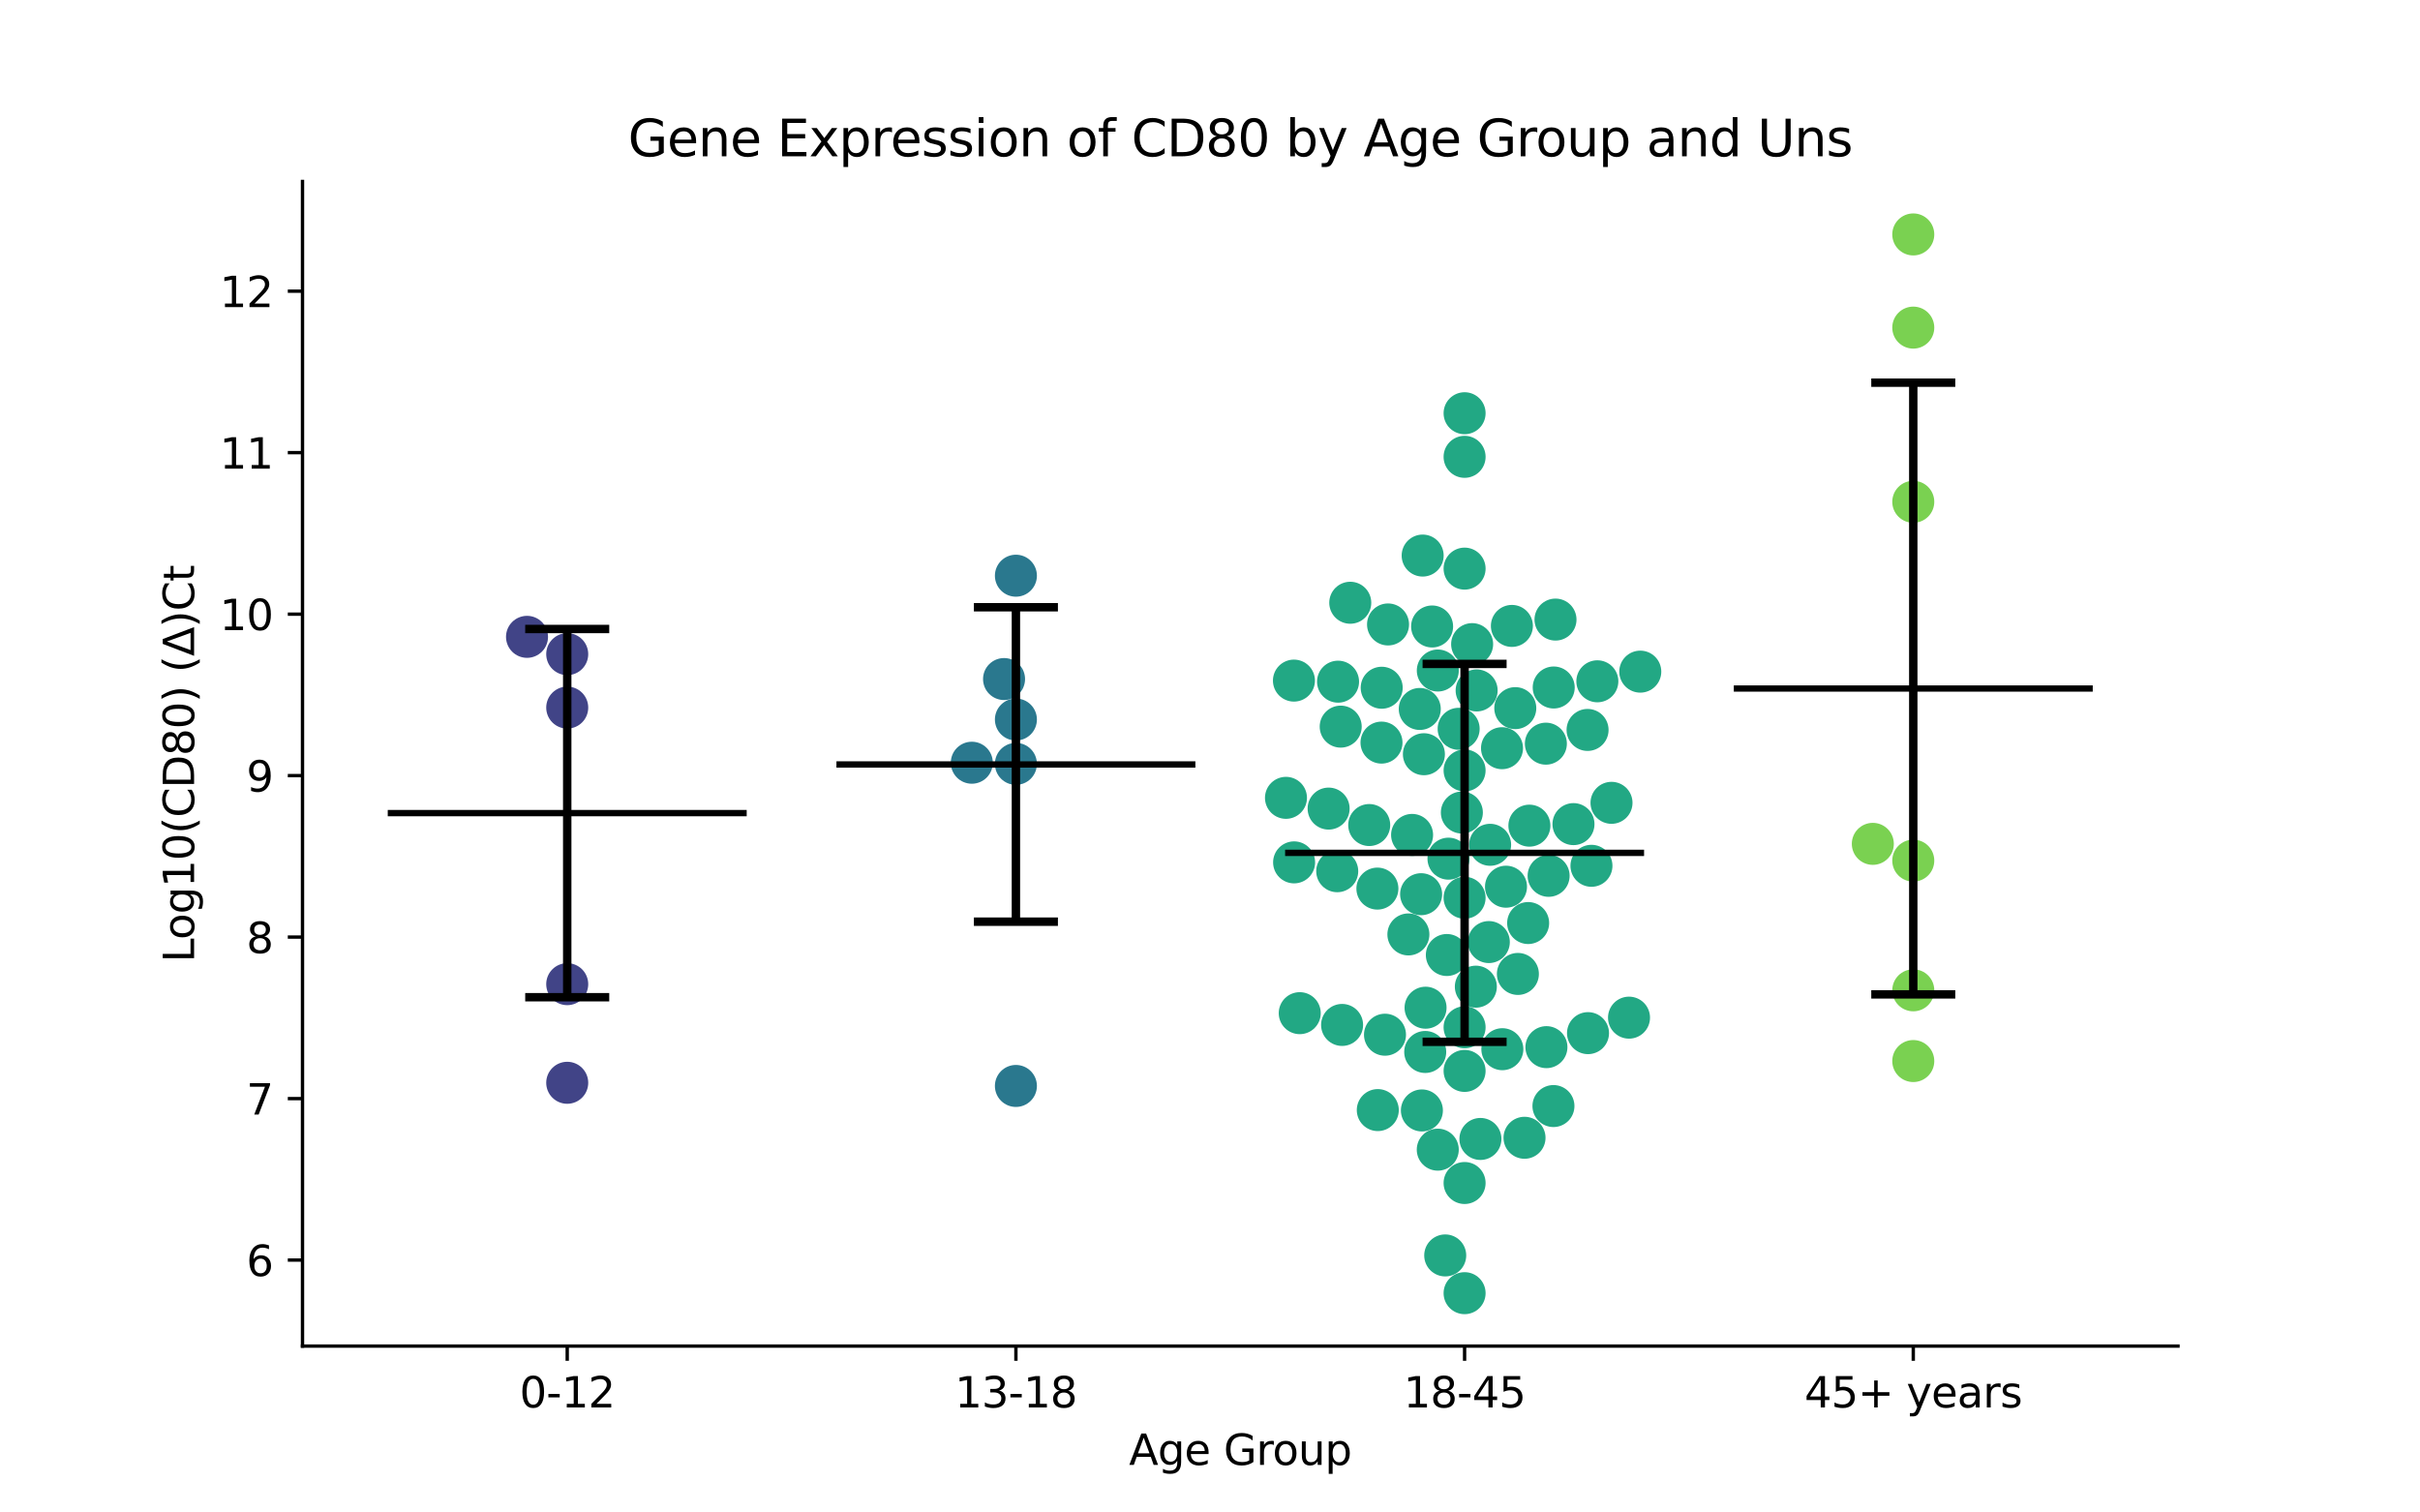 <?xml version="1.0" encoding="utf-8" standalone="no"?>
<!DOCTYPE svg PUBLIC "-//W3C//DTD SVG 1.1//EN"
  "http://www.w3.org/Graphics/SVG/1.1/DTD/svg11.dtd">
<svg xmlns:xlink="http://www.w3.org/1999/xlink" width="576pt" height="360pt" viewBox="0 0 576 360" xmlns="http://www.w3.org/2000/svg" version="1.1">
 <defs>
  <style type="text/css">*{stroke-linejoin: round; stroke-linecap: butt}</style>
 </defs>
 <g id="figure_1">
  <g id="patch_1">
   <path d="M 0 360 
L 576 360 
L 576 0 
L 0 0 
z
" style="fill: #ffffff"/>
  </g>
  <g id="axes_1">
   <g id="patch_2">
    <path d="M 72 320.4 
L 518.4 320.4 
L 518.4 43.2 
L 72 43.2 
z
" style="fill: #ffffff"/>
   </g>
   <g id="PathCollection_1">
    <defs>
     <path id="C0_0_3a05210c9d" d="M 0 5 
C 1.326 5 2.598 4.473 3.536 3.536 
C 4.473 2.598 5 1.326 5 -0 
C 5 -1.326 4.473 -2.598 3.536 -3.536 
C 2.598 -4.473 1.326 -5 0 -5 
C -1.326 -5 -2.598 -4.473 -3.536 -3.536 
C -4.473 -2.598 -5 -1.326 -5 0 
C -5 1.326 -4.473 2.598 -3.536 3.536 
C -2.598 4.473 -1.326 5 0 5 
z
"/>
    </defs>
    <g clip-path="url(#p6b70fb5213)">
     <use xlink:href="#C0_0_3a05210c9d" x="135.009" y="257.724" style="fill: #414487"/>
    </g>
    <g clip-path="url(#p6b70fb5213)">
     <use xlink:href="#C0_0_3a05210c9d" x="125.44" y="151.581" style="fill: #414487"/>
    </g>
    <g clip-path="url(#p6b70fb5213)">
     <use xlink:href="#C0_0_3a05210c9d" x="135.009" y="234.25" style="fill: #414487"/>
    </g>
    <g clip-path="url(#p6b70fb5213)">
     <use xlink:href="#C0_0_3a05210c9d" x="135.009" y="168.421" style="fill: #414487"/>
    </g>
    <g clip-path="url(#p6b70fb5213)">
     <use xlink:href="#C0_0_3a05210c9d" x="135.009" y="155.699" style="fill: #414487"/>
    </g>
   </g>
   <g id="PathCollection_2">
    <defs>
     <path id="C1_0_d178eeb716" d="M 0 5 
C 1.326 5 2.598 4.473 3.536 3.536 
C 4.473 2.598 5 1.326 5 -0 
C 5 -1.326 4.473 -2.598 3.536 -3.536 
C 2.598 -4.473 1.326 -5 0 -5 
C -1.326 -5 -2.598 -4.473 -3.536 -3.536 
C -4.473 -2.598 -5 -1.326 -5 0 
C -5 1.326 -4.473 2.598 -3.536 3.536 
C -2.598 4.473 -1.326 5 0 5 
z
"/>
    </defs>
    <g clip-path="url(#p6b70fb5213)">
     <use xlink:href="#C1_0_d178eeb716" x="241.803" y="258.477" style="fill: #2a788e"/>
    </g>
    <g clip-path="url(#p6b70fb5213)">
     <use xlink:href="#C1_0_d178eeb716" x="241.803" y="137.028" style="fill: #2a788e"/>
    </g>
    <g clip-path="url(#p6b70fb5213)">
     <use xlink:href="#C1_0_d178eeb716" x="231.307" y="181.543" style="fill: #2a788e"/>
    </g>
    <g clip-path="url(#p6b70fb5213)">
     <use xlink:href="#C1_0_d178eeb716" x="241.803" y="181.815" style="fill: #2a788e"/>
    </g>
    <g clip-path="url(#p6b70fb5213)">
     <use xlink:href="#C1_0_d178eeb716" x="241.803" y="171.259" style="fill: #2a788e"/>
    </g>
    <g clip-path="url(#p6b70fb5213)">
     <use xlink:href="#C1_0_d178eeb716" x="238.981" y="161.627" style="fill: #2a788e"/>
    </g>
   </g>
   <g id="PathCollection_3">
    <defs>
     <path id="C2_0_6d1171ee96" d="M 0 5 
C 1.326 5 2.598 4.473 3.536 3.536 
C 4.473 2.598 5 1.326 5 -0 
C 5 -1.326 4.473 -2.598 3.536 -3.536 
C 2.598 -4.473 1.326 -5 0 -5 
C -1.326 -5 -2.598 -4.473 -3.536 -3.536 
C -4.473 -2.598 -5 -1.326 -5 0 
C -5 1.326 -4.473 2.598 -3.536 3.536 
C -2.598 4.473 -1.326 5 0 5 
z
"/>
    </defs>
    <g clip-path="url(#p6b70fb5213)">
     <use xlink:href="#C2_0_6d1171ee96" x="329.652" y="246.281" style="fill: #22a884"/>
    </g>
    <g clip-path="url(#p6b70fb5213)">
     <use xlink:href="#C2_0_6d1171ee96" x="336.102" y="198.725" style="fill: #22a884"/>
    </g>
    <g clip-path="url(#p6b70fb5213)">
     <use xlink:href="#C2_0_6d1171ee96" x="377.867" y="173.738" style="fill: #22a884"/>
    </g>
    <g clip-path="url(#p6b70fb5213)">
     <use xlink:href="#C2_0_6d1171ee96" x="344.374" y="227.31" style="fill: #22a884"/>
    </g>
    <g clip-path="url(#p6b70fb5213)">
     <use xlink:href="#C2_0_6d1171ee96" x="369.746" y="263.262" style="fill: #22a884"/>
    </g>
    <g clip-path="url(#p6b70fb5213)">
     <use xlink:href="#C2_0_6d1171ee96" x="319.44" y="243.955" style="fill: #22a884"/>
    </g>
    <g clip-path="url(#p6b70fb5213)">
     <use xlink:href="#C2_0_6d1171ee96" x="348.597" y="307.8" style="fill: #22a884"/>
    </g>
    <g clip-path="url(#p6b70fb5213)">
     <use xlink:href="#C2_0_6d1171ee96" x="347.947" y="193.4" style="fill: #22a884"/>
    </g>
    <g clip-path="url(#p6b70fb5213)">
     <use xlink:href="#C2_0_6d1171ee96" x="387.733" y="242.22" style="fill: #22a884"/>
    </g>
    <g clip-path="url(#p6b70fb5213)">
     <use xlink:href="#C2_0_6d1171ee96" x="348.597" y="98.357" style="fill: #22a884"/>
    </g>
    <g clip-path="url(#p6b70fb5213)">
     <use xlink:href="#C2_0_6d1171ee96" x="380.195" y="162.162" style="fill: #22a884"/>
    </g>
    <g clip-path="url(#p6b70fb5213)">
     <use xlink:href="#C2_0_6d1171ee96" x="348.597" y="254.898" style="fill: #22a884"/>
    </g>
    <g clip-path="url(#p6b70fb5213)">
     <use xlink:href="#C2_0_6d1171ee96" x="308.018" y="205.262" style="fill: #22a884"/>
    </g>
    <g clip-path="url(#p6b70fb5213)">
     <use xlink:href="#C2_0_6d1171ee96" x="306.083" y="189.901" style="fill: #22a884"/>
    </g>
    <g clip-path="url(#p6b70fb5213)">
     <use xlink:href="#C2_0_6d1171ee96" x="348.597" y="183.379" style="fill: #22a884"/>
    </g>
    <g clip-path="url(#p6b70fb5213)">
     <use xlink:href="#C2_0_6d1171ee96" x="348.597" y="135.343" style="fill: #22a884"/>
    </g>
    <g clip-path="url(#p6b70fb5213)">
     <use xlink:href="#C2_0_6d1171ee96" x="357.505" y="178.085" style="fill: #22a884"/>
    </g>
    <g clip-path="url(#p6b70fb5213)">
     <use xlink:href="#C2_0_6d1171ee96" x="368.074" y="249.241" style="fill: #22a884"/>
    </g>
    <g clip-path="url(#p6b70fb5213)">
     <use xlink:href="#C2_0_6d1171ee96" x="367.943" y="177.006" style="fill: #22a884"/>
    </g>
    <g clip-path="url(#p6b70fb5213)">
     <use xlink:href="#C2_0_6d1171ee96" x="350.393" y="153.315" style="fill: #22a884"/>
    </g>
    <g clip-path="url(#p6b70fb5213)">
     <use xlink:href="#C2_0_6d1171ee96" x="347.183" y="173.47" style="fill: #22a884"/>
    </g>
    <g clip-path="url(#p6b70fb5213)">
     <use xlink:href="#C2_0_6d1171ee96" x="374.514" y="196.155" style="fill: #22a884"/>
    </g>
    <g clip-path="url(#p6b70fb5213)">
     <use xlink:href="#C2_0_6d1171ee96" x="339.225" y="250.39" style="fill: #22a884"/>
    </g>
    <g clip-path="url(#p6b70fb5213)">
     <use xlink:href="#C2_0_6d1171ee96" x="318.283" y="207.368" style="fill: #22a884"/>
    </g>
    <g clip-path="url(#p6b70fb5213)">
     <use xlink:href="#C2_0_6d1171ee96" x="348.597" y="108.736" style="fill: #22a884"/>
    </g>
    <g clip-path="url(#p6b70fb5213)">
     <use xlink:href="#C2_0_6d1171ee96" x="338.617" y="132.236" style="fill: #22a884"/>
    </g>
    <g clip-path="url(#p6b70fb5213)">
     <use xlink:href="#C2_0_6d1171ee96" x="342.222" y="159.596" style="fill: #22a884"/>
    </g>
    <g clip-path="url(#p6b70fb5213)">
     <use xlink:href="#C2_0_6d1171ee96" x="352.366" y="271.093" style="fill: #22a884"/>
    </g>
    <g clip-path="url(#p6b70fb5213)">
     <use xlink:href="#C2_0_6d1171ee96" x="362.862" y="270.813" style="fill: #22a884"/>
    </g>
    <g clip-path="url(#p6b70fb5213)">
     <use xlink:href="#C2_0_6d1171ee96" x="307.98" y="161.997" style="fill: #22a884"/>
    </g>
    <g clip-path="url(#p6b70fb5213)">
     <use xlink:href="#C2_0_6d1171ee96" x="390.414" y="159.864" style="fill: #22a884"/>
    </g>
    <g clip-path="url(#p6b70fb5213)">
     <use xlink:href="#C2_0_6d1171ee96" x="338.249" y="212.837" style="fill: #22a884"/>
    </g>
    <g clip-path="url(#p6b70fb5213)">
     <use xlink:href="#C2_0_6d1171ee96" x="340.864" y="149.114" style="fill: #22a884"/>
    </g>
    <g clip-path="url(#p6b70fb5213)">
     <use xlink:href="#C2_0_6d1171ee96" x="319.109" y="172.952" style="fill: #22a884"/>
    </g>
    <g clip-path="url(#p6b70fb5213)">
     <use xlink:href="#C2_0_6d1171ee96" x="357.586" y="249.731" style="fill: #22a884"/>
    </g>
    <g clip-path="url(#p6b70fb5213)">
     <use xlink:href="#C2_0_6d1171ee96" x="309.361" y="241.153" style="fill: #22a884"/>
    </g>
    <g clip-path="url(#p6b70fb5213)">
     <use xlink:href="#C2_0_6d1171ee96" x="338.436" y="264.309" style="fill: #22a884"/>
    </g>
    <g clip-path="url(#p6b70fb5213)">
     <use xlink:href="#C2_0_6d1171ee96" x="354.364" y="224.23" style="fill: #22a884"/>
    </g>
    <g clip-path="url(#p6b70fb5213)">
     <use xlink:href="#C2_0_6d1171ee96" x="348.597" y="281.578" style="fill: #22a884"/>
    </g>
    <g clip-path="url(#p6b70fb5213)">
     <use xlink:href="#C2_0_6d1171ee96" x="335.22" y="222.412" style="fill: #22a884"/>
    </g>
    <g clip-path="url(#p6b70fb5213)">
     <use xlink:href="#C2_0_6d1171ee96" x="377.973" y="245.907" style="fill: #22a884"/>
    </g>
    <g clip-path="url(#p6b70fb5213)">
     <use xlink:href="#C2_0_6d1171ee96" x="339.307" y="239.854" style="fill: #22a884"/>
    </g>
    <g clip-path="url(#p6b70fb5213)">
     <use xlink:href="#C2_0_6d1171ee96" x="343.986" y="298.816" style="fill: #22a884"/>
    </g>
    <g clip-path="url(#p6b70fb5213)">
     <use xlink:href="#C2_0_6d1171ee96" x="361.283" y="231.815" style="fill: #22a884"/>
    </g>
    <g clip-path="url(#p6b70fb5213)">
     <use xlink:href="#C2_0_6d1171ee96" x="378.793" y="206.079" style="fill: #22a884"/>
    </g>
    <g clip-path="url(#p6b70fb5213)">
     <use xlink:href="#C2_0_6d1171ee96" x="368.596" y="208.463" style="fill: #22a884"/>
    </g>
    <g clip-path="url(#p6b70fb5213)">
     <use xlink:href="#C2_0_6d1171ee96" x="325.896" y="196.374" style="fill: #22a884"/>
    </g>
    <g clip-path="url(#p6b70fb5213)">
     <use xlink:href="#C2_0_6d1171ee96" x="330.376" y="148.631" style="fill: #22a884"/>
    </g>
    <g clip-path="url(#p6b70fb5213)">
     <use xlink:href="#C2_0_6d1171ee96" x="327.937" y="264.222" style="fill: #22a884"/>
    </g>
    <g clip-path="url(#p6b70fb5213)">
     <use xlink:href="#C2_0_6d1171ee96" x="337.928" y="168.746" style="fill: #22a884"/>
    </g>
    <g clip-path="url(#p6b70fb5213)">
     <use xlink:href="#C2_0_6d1171ee96" x="318.477" y="162.251" style="fill: #22a884"/>
    </g>
    <g clip-path="url(#p6b70fb5213)">
     <use xlink:href="#C2_0_6d1171ee96" x="321.385" y="143.467" style="fill: #22a884"/>
    </g>
    <g clip-path="url(#p6b70fb5213)">
     <use xlink:href="#C2_0_6d1171ee96" x="342.212" y="273.64" style="fill: #22a884"/>
    </g>
    <g clip-path="url(#p6b70fb5213)">
     <use xlink:href="#C2_0_6d1171ee96" x="351.276" y="234.846" style="fill: #22a884"/>
    </g>
    <g clip-path="url(#p6b70fb5213)">
     <use xlink:href="#C2_0_6d1171ee96" x="369.81" y="163.637" style="fill: #22a884"/>
    </g>
    <g clip-path="url(#p6b70fb5213)">
     <use xlink:href="#C2_0_6d1171ee96" x="338.911" y="179.519" style="fill: #22a884"/>
    </g>
    <g clip-path="url(#p6b70fb5213)">
     <use xlink:href="#C2_0_6d1171ee96" x="328.867" y="163.695" style="fill: #22a884"/>
    </g>
    <g clip-path="url(#p6b70fb5213)">
     <use xlink:href="#C2_0_6d1171ee96" x="383.566" y="191.088" style="fill: #22a884"/>
    </g>
    <g clip-path="url(#p6b70fb5213)">
     <use xlink:href="#C2_0_6d1171ee96" x="360.663" y="168.548" style="fill: #22a884"/>
    </g>
    <g clip-path="url(#p6b70fb5213)">
     <use xlink:href="#C2_0_6d1171ee96" x="327.843" y="211.504" style="fill: #22a884"/>
    </g>
    <g clip-path="url(#p6b70fb5213)">
     <use xlink:href="#C2_0_6d1171ee96" x="348.597" y="213.688" style="fill: #22a884"/>
    </g>
    <g clip-path="url(#p6b70fb5213)">
     <use xlink:href="#C2_0_6d1171ee96" x="316.234" y="192.46" style="fill: #22a884"/>
    </g>
    <g clip-path="url(#p6b70fb5213)">
     <use xlink:href="#C2_0_6d1171ee96" x="364.021" y="196.522" style="fill: #22a884"/>
    </g>
    <g clip-path="url(#p6b70fb5213)">
     <use xlink:href="#C2_0_6d1171ee96" x="351.465" y="164.34" style="fill: #22a884"/>
    </g>
    <g clip-path="url(#p6b70fb5213)">
     <use xlink:href="#C2_0_6d1171ee96" x="363.725" y="219.7" style="fill: #22a884"/>
    </g>
    <g clip-path="url(#p6b70fb5213)">
     <use xlink:href="#C2_0_6d1171ee96" x="328.82" y="176.754" style="fill: #22a884"/>
    </g>
    <g clip-path="url(#p6b70fb5213)">
     <use xlink:href="#C2_0_6d1171ee96" x="354.674" y="201.079" style="fill: #22a884"/>
    </g>
    <g clip-path="url(#p6b70fb5213)">
     <use xlink:href="#C2_0_6d1171ee96" x="359.855" y="148.98" style="fill: #22a884"/>
    </g>
    <g clip-path="url(#p6b70fb5213)">
     <use xlink:href="#C2_0_6d1171ee96" x="358.454" y="211.052" style="fill: #22a884"/>
    </g>
    <g clip-path="url(#p6b70fb5213)">
     <use xlink:href="#C2_0_6d1171ee96" x="370.235" y="147.472" style="fill: #22a884"/>
    </g>
    <g clip-path="url(#p6b70fb5213)">
     <use xlink:href="#C2_0_6d1171ee96" x="344.763" y="204.379" style="fill: #22a884"/>
    </g>
    <g clip-path="url(#p6b70fb5213)">
     <use xlink:href="#C2_0_6d1171ee96" x="348.597" y="244.515" style="fill: #22a884"/>
    </g>
   </g>
   <g id="PathCollection_4">
    <defs>
     <path id="C3_0_a0197e7f74" d="M 0 5 
C 1.326 5 2.598 4.473 3.536 3.536 
C 4.473 2.598 5 1.326 5 -0 
C 5 -1.326 4.473 -2.598 3.536 -3.536 
C 2.598 -4.473 1.326 -5 0 -5 
C -1.326 -5 -2.598 -4.473 -3.536 -3.536 
C -4.473 -2.598 -5 -1.326 -5 0 
C -5 1.326 -4.473 2.598 -3.536 3.536 
C -2.598 4.473 -1.326 5 0 5 
z
"/>
    </defs>
    <g clip-path="url(#p6b70fb5213)">
     <use xlink:href="#C3_0_a0197e7f74" x="445.763" y="200.854" style="fill: #7ad151"/>
    </g>
    <g clip-path="url(#p6b70fb5213)">
     <use xlink:href="#C3_0_a0197e7f74" x="455.391" y="55.8" style="fill: #7ad151"/>
    </g>
    <g clip-path="url(#p6b70fb5213)">
     <use xlink:href="#C3_0_a0197e7f74" x="455.391" y="77.979" style="fill: #7ad151"/>
    </g>
    <g clip-path="url(#p6b70fb5213)">
     <use xlink:href="#C3_0_a0197e7f74" x="455.391" y="235.711" style="fill: #7ad151"/>
    </g>
    <g clip-path="url(#p6b70fb5213)">
     <use xlink:href="#C3_0_a0197e7f74" x="455.391" y="204.842" style="fill: #7ad151"/>
    </g>
    <g clip-path="url(#p6b70fb5213)">
     <use xlink:href="#C3_0_a0197e7f74" x="455.391" y="252.549" style="fill: #7ad151"/>
    </g>
    <g clip-path="url(#p6b70fb5213)">
     <use xlink:href="#C3_0_a0197e7f74" x="455.391" y="119.439" style="fill: #7ad151"/>
    </g>
   </g>
   <g id="matplotlib.axis_1">
    <g id="xtick_1">
     <g id="line2d_1">
      <defs>
       <path id="m1e30164b57" d="M 0 0 
L 0 3.5 
" style="stroke: #000000; stroke-width: 0.8"/>
      </defs>
      <g>
       <use xlink:href="#m1e30164b57" x="135.009" y="320.4" style="stroke: #000000; stroke-width: 0.8"/>
      </g>
     </g>
     <g id="text_1">
      <!-- 0-12 -->
      <g transform="translate(123.661 334.998) scale(0.1 -0.1)">
       <defs>
        <path id="DejaVuSans-30" d="M 2034 4250 
Q 1547 4250 1301 3770 
Q 1056 3291 1056 2328 
Q 1056 1369 1301 889 
Q 1547 409 2034 409 
Q 2525 409 2770 889 
Q 3016 1369 3016 2328 
Q 3016 3291 2770 3770 
Q 2525 4250 2034 4250 
z
M 2034 4750 
Q 2819 4750 3233 4129 
Q 3647 3509 3647 2328 
Q 3647 1150 3233 529 
Q 2819 -91 2034 -91 
Q 1250 -91 836 529 
Q 422 1150 422 2328 
Q 422 3509 836 4129 
Q 1250 4750 2034 4750 
z
" transform="scale(0.016)"/>
        <path id="DejaVuSans-2d" d="M 313 2009 
L 1997 2009 
L 1997 1497 
L 313 1497 
L 313 2009 
z
" transform="scale(0.016)"/>
        <path id="DejaVuSans-31" d="M 794 531 
L 1825 531 
L 1825 4091 
L 703 3866 
L 703 4441 
L 1819 4666 
L 2450 4666 
L 2450 531 
L 3481 531 
L 3481 0 
L 794 0 
L 794 531 
z
" transform="scale(0.016)"/>
        <path id="DejaVuSans-32" d="M 1228 531 
L 3431 531 
L 3431 0 
L 469 0 
L 469 531 
Q 828 903 1448 1529 
Q 2069 2156 2228 2338 
Q 2531 2678 2651 2914 
Q 2772 3150 2772 3378 
Q 2772 3750 2511 3984 
Q 2250 4219 1831 4219 
Q 1534 4219 1204 4116 
Q 875 4013 500 3803 
L 500 4441 
Q 881 4594 1212 4672 
Q 1544 4750 1819 4750 
Q 2544 4750 2975 4387 
Q 3406 4025 3406 3419 
Q 3406 3131 3298 2873 
Q 3191 2616 2906 2266 
Q 2828 2175 2409 1742 
Q 1991 1309 1228 531 
z
" transform="scale(0.016)"/>
       </defs>
       <use xlink:href="#DejaVuSans-30"/>
       <use xlink:href="#DejaVuSans-2d" x="63.623"/>
       <use xlink:href="#DejaVuSans-31" x="99.707"/>
       <use xlink:href="#DejaVuSans-32" x="163.33"/>
      </g>
     </g>
    </g>
    <g id="xtick_2">
     <g id="line2d_2">
      <g>
       <use xlink:href="#m1e30164b57" x="241.803" y="320.4" style="stroke: #000000; stroke-width: 0.8"/>
      </g>
     </g>
     <g id="text_2">
      <!-- 13-18 -->
      <g transform="translate(227.274 334.998) scale(0.1 -0.1)">
       <defs>
        <path id="DejaVuSans-33" d="M 2597 2516 
Q 3050 2419 3304 2112 
Q 3559 1806 3559 1356 
Q 3559 666 3084 287 
Q 2609 -91 1734 -91 
Q 1441 -91 1130 -33 
Q 819 25 488 141 
L 488 750 
Q 750 597 1062 519 
Q 1375 441 1716 441 
Q 2309 441 2620 675 
Q 2931 909 2931 1356 
Q 2931 1769 2642 2001 
Q 2353 2234 1838 2234 
L 1294 2234 
L 1294 2753 
L 1863 2753 
Q 2328 2753 2575 2939 
Q 2822 3125 2822 3475 
Q 2822 3834 2567 4026 
Q 2313 4219 1838 4219 
Q 1578 4219 1281 4162 
Q 984 4106 628 3988 
L 628 4550 
Q 988 4650 1302 4700 
Q 1616 4750 1894 4750 
Q 2613 4750 3031 4423 
Q 3450 4097 3450 3541 
Q 3450 3153 3228 2886 
Q 3006 2619 2597 2516 
z
" transform="scale(0.016)"/>
        <path id="DejaVuSans-38" d="M 2034 2216 
Q 1584 2216 1326 1975 
Q 1069 1734 1069 1313 
Q 1069 891 1326 650 
Q 1584 409 2034 409 
Q 2484 409 2743 651 
Q 3003 894 3003 1313 
Q 3003 1734 2745 1975 
Q 2488 2216 2034 2216 
z
M 1403 2484 
Q 997 2584 770 2862 
Q 544 3141 544 3541 
Q 544 4100 942 4425 
Q 1341 4750 2034 4750 
Q 2731 4750 3128 4425 
Q 3525 4100 3525 3541 
Q 3525 3141 3298 2862 
Q 3072 2584 2669 2484 
Q 3125 2378 3379 2068 
Q 3634 1759 3634 1313 
Q 3634 634 3220 271 
Q 2806 -91 2034 -91 
Q 1263 -91 848 271 
Q 434 634 434 1313 
Q 434 1759 690 2068 
Q 947 2378 1403 2484 
z
M 1172 3481 
Q 1172 3119 1398 2916 
Q 1625 2713 2034 2713 
Q 2441 2713 2670 2916 
Q 2900 3119 2900 3481 
Q 2900 3844 2670 4047 
Q 2441 4250 2034 4250 
Q 1625 4250 1398 4047 
Q 1172 3844 1172 3481 
z
" transform="scale(0.016)"/>
       </defs>
       <use xlink:href="#DejaVuSans-31"/>
       <use xlink:href="#DejaVuSans-33" x="63.623"/>
       <use xlink:href="#DejaVuSans-2d" x="127.246"/>
       <use xlink:href="#DejaVuSans-31" x="163.33"/>
       <use xlink:href="#DejaVuSans-38" x="226.953"/>
      </g>
     </g>
    </g>
    <g id="xtick_3">
     <g id="line2d_3">
      <g>
       <use xlink:href="#m1e30164b57" x="348.597" y="320.4" style="stroke: #000000; stroke-width: 0.8"/>
      </g>
     </g>
     <g id="text_3">
      <!-- 18-45 -->
      <g transform="translate(334.068 334.998) scale(0.1 -0.1)">
       <defs>
        <path id="DejaVuSans-34" d="M 2419 4116 
L 825 1625 
L 2419 1625 
L 2419 4116 
z
M 2253 4666 
L 3047 4666 
L 3047 1625 
L 3713 1625 
L 3713 1100 
L 3047 1100 
L 3047 0 
L 2419 0 
L 2419 1100 
L 313 1100 
L 313 1709 
L 2253 4666 
z
" transform="scale(0.016)"/>
        <path id="DejaVuSans-35" d="M 691 4666 
L 3169 4666 
L 3169 4134 
L 1269 4134 
L 1269 2991 
Q 1406 3038 1543 3061 
Q 1681 3084 1819 3084 
Q 2600 3084 3056 2656 
Q 3513 2228 3513 1497 
Q 3513 744 3044 326 
Q 2575 -91 1722 -91 
Q 1428 -91 1123 -41 
Q 819 9 494 109 
L 494 744 
Q 775 591 1075 516 
Q 1375 441 1709 441 
Q 2250 441 2565 725 
Q 2881 1009 2881 1497 
Q 2881 1984 2565 2268 
Q 2250 2553 1709 2553 
Q 1456 2553 1204 2497 
Q 953 2441 691 2322 
L 691 4666 
z
" transform="scale(0.016)"/>
       </defs>
       <use xlink:href="#DejaVuSans-31"/>
       <use xlink:href="#DejaVuSans-38" x="63.623"/>
       <use xlink:href="#DejaVuSans-2d" x="127.246"/>
       <use xlink:href="#DejaVuSans-34" x="163.33"/>
       <use xlink:href="#DejaVuSans-35" x="226.953"/>
      </g>
     </g>
    </g>
    <g id="xtick_4">
     <g id="line2d_4">
      <g>
       <use xlink:href="#m1e30164b57" x="455.391" y="320.4" style="stroke: #000000; stroke-width: 0.8"/>
      </g>
     </g>
     <g id="text_4">
      <!-- 45+ years -->
      <g transform="translate(429.49 334.998) scale(0.1 -0.1)">
       <defs>
        <path id="DejaVuSans-2b" d="M 2944 4013 
L 2944 2272 
L 4684 2272 
L 4684 1741 
L 2944 1741 
L 2944 0 
L 2419 0 
L 2419 1741 
L 678 1741 
L 678 2272 
L 2419 2272 
L 2419 4013 
L 2944 4013 
z
" transform="scale(0.016)"/>
        <path id="DejaVuSans-20" transform="scale(0.016)"/>
        <path id="DejaVuSans-79" d="M 2059 -325 
Q 1816 -950 1584 -1140 
Q 1353 -1331 966 -1331 
L 506 -1331 
L 506 -850 
L 844 -850 
Q 1081 -850 1212 -737 
Q 1344 -625 1503 -206 
L 1606 56 
L 191 3500 
L 800 3500 
L 1894 763 
L 2988 3500 
L 3597 3500 
L 2059 -325 
z
" transform="scale(0.016)"/>
        <path id="DejaVuSans-65" d="M 3597 1894 
L 3597 1613 
L 953 1613 
Q 991 1019 1311 708 
Q 1631 397 2203 397 
Q 2534 397 2845 478 
Q 3156 559 3463 722 
L 3463 178 
Q 3153 47 2828 -22 
Q 2503 -91 2169 -91 
Q 1331 -91 842 396 
Q 353 884 353 1716 
Q 353 2575 817 3079 
Q 1281 3584 2069 3584 
Q 2775 3584 3186 3129 
Q 3597 2675 3597 1894 
z
M 3022 2063 
Q 3016 2534 2758 2815 
Q 2500 3097 2075 3097 
Q 1594 3097 1305 2825 
Q 1016 2553 972 2059 
L 3022 2063 
z
" transform="scale(0.016)"/>
        <path id="DejaVuSans-61" d="M 2194 1759 
Q 1497 1759 1228 1600 
Q 959 1441 959 1056 
Q 959 750 1161 570 
Q 1363 391 1709 391 
Q 2188 391 2477 730 
Q 2766 1069 2766 1631 
L 2766 1759 
L 2194 1759 
z
M 3341 1997 
L 3341 0 
L 2766 0 
L 2766 531 
Q 2569 213 2275 61 
Q 1981 -91 1556 -91 
Q 1019 -91 701 211 
Q 384 513 384 1019 
Q 384 1609 779 1909 
Q 1175 2209 1959 2209 
L 2766 2209 
L 2766 2266 
Q 2766 2663 2505 2880 
Q 2244 3097 1772 3097 
Q 1472 3097 1187 3025 
Q 903 2953 641 2809 
L 641 3341 
Q 956 3463 1253 3523 
Q 1550 3584 1831 3584 
Q 2591 3584 2966 3190 
Q 3341 2797 3341 1997 
z
" transform="scale(0.016)"/>
        <path id="DejaVuSans-72" d="M 2631 2963 
Q 2534 3019 2420 3045 
Q 2306 3072 2169 3072 
Q 1681 3072 1420 2755 
Q 1159 2438 1159 1844 
L 1159 0 
L 581 0 
L 581 3500 
L 1159 3500 
L 1159 2956 
Q 1341 3275 1631 3429 
Q 1922 3584 2338 3584 
Q 2397 3584 2469 3576 
Q 2541 3569 2628 3553 
L 2631 2963 
z
" transform="scale(0.016)"/>
        <path id="DejaVuSans-73" d="M 2834 3397 
L 2834 2853 
Q 2591 2978 2328 3040 
Q 2066 3103 1784 3103 
Q 1356 3103 1142 2972 
Q 928 2841 928 2578 
Q 928 2378 1081 2264 
Q 1234 2150 1697 2047 
L 1894 2003 
Q 2506 1872 2764 1633 
Q 3022 1394 3022 966 
Q 3022 478 2636 193 
Q 2250 -91 1575 -91 
Q 1294 -91 989 -36 
Q 684 19 347 128 
L 347 722 
Q 666 556 975 473 
Q 1284 391 1588 391 
Q 1994 391 2212 530 
Q 2431 669 2431 922 
Q 2431 1156 2273 1281 
Q 2116 1406 1581 1522 
L 1381 1569 
Q 847 1681 609 1914 
Q 372 2147 372 2553 
Q 372 3047 722 3315 
Q 1072 3584 1716 3584 
Q 2034 3584 2315 3537 
Q 2597 3491 2834 3397 
z
" transform="scale(0.016)"/>
       </defs>
       <use xlink:href="#DejaVuSans-34"/>
       <use xlink:href="#DejaVuSans-35" x="63.623"/>
       <use xlink:href="#DejaVuSans-2b" x="127.246"/>
       <use xlink:href="#DejaVuSans-20" x="211.035"/>
       <use xlink:href="#DejaVuSans-79" x="242.822"/>
       <use xlink:href="#DejaVuSans-65" x="302.002"/>
       <use xlink:href="#DejaVuSans-61" x="363.525"/>
       <use xlink:href="#DejaVuSans-72" x="424.805"/>
       <use xlink:href="#DejaVuSans-73" x="465.918"/>
      </g>
     </g>
    </g>
    <g id="text_5">
     <!-- Age Group -->
     <g transform="translate(268.72 348.677) scale(0.1 -0.1)">
      <defs>
       <path id="DejaVuSans-41" d="M 2188 4044 
L 1331 1722 
L 3047 1722 
L 2188 4044 
z
M 1831 4666 
L 2547 4666 
L 4325 0 
L 3669 0 
L 3244 1197 
L 1141 1197 
L 716 0 
L 50 0 
L 1831 4666 
z
" transform="scale(0.016)"/>
       <path id="DejaVuSans-67" d="M 2906 1791 
Q 2906 2416 2648 2759 
Q 2391 3103 1925 3103 
Q 1463 3103 1205 2759 
Q 947 2416 947 1791 
Q 947 1169 1205 825 
Q 1463 481 1925 481 
Q 2391 481 2648 825 
Q 2906 1169 2906 1791 
z
M 3481 434 
Q 3481 -459 3084 -895 
Q 2688 -1331 1869 -1331 
Q 1566 -1331 1297 -1286 
Q 1028 -1241 775 -1147 
L 775 -588 
Q 1028 -725 1275 -790 
Q 1522 -856 1778 -856 
Q 2344 -856 2625 -561 
Q 2906 -266 2906 331 
L 2906 616 
Q 2728 306 2450 153 
Q 2172 0 1784 0 
Q 1141 0 747 490 
Q 353 981 353 1791 
Q 353 2603 747 3093 
Q 1141 3584 1784 3584 
Q 2172 3584 2450 3431 
Q 2728 3278 2906 2969 
L 2906 3500 
L 3481 3500 
L 3481 434 
z
" transform="scale(0.016)"/>
       <path id="DejaVuSans-47" d="M 3809 666 
L 3809 1919 
L 2778 1919 
L 2778 2438 
L 4434 2438 
L 4434 434 
Q 4069 175 3628 42 
Q 3188 -91 2688 -91 
Q 1594 -91 976 548 
Q 359 1188 359 2328 
Q 359 3472 976 4111 
Q 1594 4750 2688 4750 
Q 3144 4750 3555 4637 
Q 3966 4525 4313 4306 
L 4313 3634 
Q 3963 3931 3569 4081 
Q 3175 4231 2741 4231 
Q 1884 4231 1454 3753 
Q 1025 3275 1025 2328 
Q 1025 1384 1454 906 
Q 1884 428 2741 428 
Q 3075 428 3337 486 
Q 3600 544 3809 666 
z
" transform="scale(0.016)"/>
       <path id="DejaVuSans-6f" d="M 1959 3097 
Q 1497 3097 1228 2736 
Q 959 2375 959 1747 
Q 959 1119 1226 758 
Q 1494 397 1959 397 
Q 2419 397 2687 759 
Q 2956 1122 2956 1747 
Q 2956 2369 2687 2733 
Q 2419 3097 1959 3097 
z
M 1959 3584 
Q 2709 3584 3137 3096 
Q 3566 2609 3566 1747 
Q 3566 888 3137 398 
Q 2709 -91 1959 -91 
Q 1206 -91 779 398 
Q 353 888 353 1747 
Q 353 2609 779 3096 
Q 1206 3584 1959 3584 
z
" transform="scale(0.016)"/>
       <path id="DejaVuSans-75" d="M 544 1381 
L 544 3500 
L 1119 3500 
L 1119 1403 
Q 1119 906 1312 657 
Q 1506 409 1894 409 
Q 2359 409 2629 706 
Q 2900 1003 2900 1516 
L 2900 3500 
L 3475 3500 
L 3475 0 
L 2900 0 
L 2900 538 
Q 2691 219 2414 64 
Q 2138 -91 1772 -91 
Q 1169 -91 856 284 
Q 544 659 544 1381 
z
M 1991 3584 
L 1991 3584 
z
" transform="scale(0.016)"/>
       <path id="DejaVuSans-70" d="M 1159 525 
L 1159 -1331 
L 581 -1331 
L 581 3500 
L 1159 3500 
L 1159 2969 
Q 1341 3281 1617 3432 
Q 1894 3584 2278 3584 
Q 2916 3584 3314 3078 
Q 3713 2572 3713 1747 
Q 3713 922 3314 415 
Q 2916 -91 2278 -91 
Q 1894 -91 1617 61 
Q 1341 213 1159 525 
z
M 3116 1747 
Q 3116 2381 2855 2742 
Q 2594 3103 2138 3103 
Q 1681 3103 1420 2742 
Q 1159 2381 1159 1747 
Q 1159 1113 1420 752 
Q 1681 391 2138 391 
Q 2594 391 2855 752 
Q 3116 1113 3116 1747 
z
" transform="scale(0.016)"/>
      </defs>
      <use xlink:href="#DejaVuSans-41"/>
      <use xlink:href="#DejaVuSans-67" x="68.408"/>
      <use xlink:href="#DejaVuSans-65" x="131.885"/>
      <use xlink:href="#DejaVuSans-20" x="193.408"/>
      <use xlink:href="#DejaVuSans-47" x="225.195"/>
      <use xlink:href="#DejaVuSans-72" x="302.686"/>
      <use xlink:href="#DejaVuSans-6f" x="341.549"/>
      <use xlink:href="#DejaVuSans-75" x="402.73"/>
      <use xlink:href="#DejaVuSans-70" x="466.109"/>
     </g>
    </g>
   </g>
   <g id="matplotlib.axis_2">
    <g id="ytick_1">
     <g id="line2d_5">
      <defs>
       <path id="m5d8672e6b2" d="M 0 0 
L -3.5 0 
" style="stroke: #000000; stroke-width: 0.8"/>
      </defs>
      <g>
       <use xlink:href="#m5d8672e6b2" x="72" y="299.919" style="stroke: #000000; stroke-width: 0.8"/>
      </g>
     </g>
     <g id="text_6">
      <!-- 6 -->
      <g transform="translate(58.638 303.718) scale(0.1 -0.1)">
       <defs>
        <path id="DejaVuSans-36" d="M 2113 2584 
Q 1688 2584 1439 2293 
Q 1191 2003 1191 1497 
Q 1191 994 1439 701 
Q 1688 409 2113 409 
Q 2538 409 2786 701 
Q 3034 994 3034 1497 
Q 3034 2003 2786 2293 
Q 2538 2584 2113 2584 
z
M 3366 4563 
L 3366 3988 
Q 3128 4100 2886 4159 
Q 2644 4219 2406 4219 
Q 1781 4219 1451 3797 
Q 1122 3375 1075 2522 
Q 1259 2794 1537 2939 
Q 1816 3084 2150 3084 
Q 2853 3084 3261 2657 
Q 3669 2231 3669 1497 
Q 3669 778 3244 343 
Q 2819 -91 2113 -91 
Q 1303 -91 875 529 
Q 447 1150 447 2328 
Q 447 3434 972 4092 
Q 1497 4750 2381 4750 
Q 2619 4750 2861 4703 
Q 3103 4656 3366 4563 
z
" transform="scale(0.016)"/>
       </defs>
       <use xlink:href="#DejaVuSans-36"/>
      </g>
     </g>
    </g>
    <g id="ytick_2">
     <g id="line2d_6">
      <g>
       <use xlink:href="#m5d8672e6b2" x="72" y="261.483" style="stroke: #000000; stroke-width: 0.8"/>
      </g>
     </g>
     <g id="text_7">
      <!-- 7 -->
      <g transform="translate(58.638 265.282) scale(0.1 -0.1)">
       <defs>
        <path id="DejaVuSans-37" d="M 525 4666 
L 3525 4666 
L 3525 4397 
L 1831 0 
L 1172 0 
L 2766 4134 
L 525 4134 
L 525 4666 
z
" transform="scale(0.016)"/>
       </defs>
       <use xlink:href="#DejaVuSans-37"/>
      </g>
     </g>
    </g>
    <g id="ytick_3">
     <g id="line2d_7">
      <g>
       <use xlink:href="#m5d8672e6b2" x="72" y="223.047" style="stroke: #000000; stroke-width: 0.8"/>
      </g>
     </g>
     <g id="text_8">
      <!-- 8 -->
      <g transform="translate(58.638 226.846) scale(0.1 -0.1)">
       <use xlink:href="#DejaVuSans-38"/>
      </g>
     </g>
    </g>
    <g id="ytick_4">
     <g id="line2d_8">
      <g>
       <use xlink:href="#m5d8672e6b2" x="72" y="184.61" style="stroke: #000000; stroke-width: 0.8"/>
      </g>
     </g>
     <g id="text_9">
      <!-- 9 -->
      <g transform="translate(58.638 188.409) scale(0.1 -0.1)">
       <defs>
        <path id="DejaVuSans-39" d="M 703 97 
L 703 672 
Q 941 559 1184 500 
Q 1428 441 1663 441 
Q 2288 441 2617 861 
Q 2947 1281 2994 2138 
Q 2813 1869 2534 1725 
Q 2256 1581 1919 1581 
Q 1219 1581 811 2004 
Q 403 2428 403 3163 
Q 403 3881 828 4315 
Q 1253 4750 1959 4750 
Q 2769 4750 3195 4129 
Q 3622 3509 3622 2328 
Q 3622 1225 3098 567 
Q 2575 -91 1691 -91 
Q 1453 -91 1209 -44 
Q 966 3 703 97 
z
M 1959 2075 
Q 2384 2075 2632 2365 
Q 2881 2656 2881 3163 
Q 2881 3666 2632 3958 
Q 2384 4250 1959 4250 
Q 1534 4250 1286 3958 
Q 1038 3666 1038 3163 
Q 1038 2656 1286 2365 
Q 1534 2075 1959 2075 
z
" transform="scale(0.016)"/>
       </defs>
       <use xlink:href="#DejaVuSans-39"/>
      </g>
     </g>
    </g>
    <g id="ytick_5">
     <g id="line2d_9">
      <g>
       <use xlink:href="#m5d8672e6b2" x="72" y="146.174" style="stroke: #000000; stroke-width: 0.8"/>
      </g>
     </g>
     <g id="text_10">
      <!-- 10 -->
      <g transform="translate(52.275 149.973) scale(0.1 -0.1)">
       <use xlink:href="#DejaVuSans-31"/>
       <use xlink:href="#DejaVuSans-30" x="63.623"/>
      </g>
     </g>
    </g>
    <g id="ytick_6">
     <g id="line2d_10">
      <g>
       <use xlink:href="#m5d8672e6b2" x="72" y="107.737" style="stroke: #000000; stroke-width: 0.8"/>
      </g>
     </g>
     <g id="text_11">
      <!-- 11 -->
      <g transform="translate(52.275 111.537) scale(0.1 -0.1)">
       <use xlink:href="#DejaVuSans-31"/>
       <use xlink:href="#DejaVuSans-31" x="63.623"/>
      </g>
     </g>
    </g>
    <g id="ytick_7">
     <g id="line2d_11">
      <g>
       <use xlink:href="#m5d8672e6b2" x="72" y="69.301" style="stroke: #000000; stroke-width: 0.8"/>
      </g>
     </g>
     <g id="text_12">
      <!-- 12 -->
      <g transform="translate(52.275 73.1) scale(0.1 -0.1)">
       <use xlink:href="#DejaVuSans-31"/>
       <use xlink:href="#DejaVuSans-32" x="63.623"/>
      </g>
     </g>
    </g>
    <g id="text_13">
     <!-- Log10(CD80) (Δ)Ct -->
     <g transform="translate(46.195 229.062) rotate(-90) scale(0.1 -0.1)">
      <defs>
       <path id="DejaVuSans-4c" d="M 628 4666 
L 1259 4666 
L 1259 531 
L 3531 531 
L 3531 0 
L 628 0 
L 628 4666 
z
" transform="scale(0.016)"/>
       <path id="DejaVuSans-28" d="M 1984 4856 
Q 1566 4138 1362 3434 
Q 1159 2731 1159 2009 
Q 1159 1288 1364 580 
Q 1569 -128 1984 -844 
L 1484 -844 
Q 1016 -109 783 600 
Q 550 1309 550 2009 
Q 550 2706 781 3412 
Q 1013 4119 1484 4856 
L 1984 4856 
z
" transform="scale(0.016)"/>
       <path id="DejaVuSans-43" d="M 4122 4306 
L 4122 3641 
Q 3803 3938 3442 4084 
Q 3081 4231 2675 4231 
Q 1875 4231 1450 3742 
Q 1025 3253 1025 2328 
Q 1025 1406 1450 917 
Q 1875 428 2675 428 
Q 3081 428 3442 575 
Q 3803 722 4122 1019 
L 4122 359 
Q 3791 134 3420 21 
Q 3050 -91 2638 -91 
Q 1578 -91 968 557 
Q 359 1206 359 2328 
Q 359 3453 968 4101 
Q 1578 4750 2638 4750 
Q 3056 4750 3426 4639 
Q 3797 4528 4122 4306 
z
" transform="scale(0.016)"/>
       <path id="DejaVuSans-44" d="M 1259 4147 
L 1259 519 
L 2022 519 
Q 2988 519 3436 956 
Q 3884 1394 3884 2338 
Q 3884 3275 3436 3711 
Q 2988 4147 2022 4147 
L 1259 4147 
z
M 628 4666 
L 1925 4666 
Q 3281 4666 3915 4102 
Q 4550 3538 4550 2338 
Q 4550 1131 3912 565 
Q 3275 0 1925 0 
L 628 0 
L 628 4666 
z
" transform="scale(0.016)"/>
       <path id="DejaVuSans-29" d="M 513 4856 
L 1013 4856 
Q 1481 4119 1714 3412 
Q 1947 2706 1947 2009 
Q 1947 1309 1714 600 
Q 1481 -109 1013 -844 
L 513 -844 
Q 928 -128 1133 580 
Q 1338 1288 1338 2009 
Q 1338 2731 1133 3434 
Q 928 4138 513 4856 
z
" transform="scale(0.016)"/>
       <path id="DejaVuSans-394" d="M 2188 4044 
L 906 525 
L 3472 525 
L 2188 4044 
z
M 50 0 
L 1831 4666 
L 2547 4666 
L 4325 0 
L 50 0 
z
" transform="scale(0.016)"/>
       <path id="DejaVuSans-74" d="M 1172 4494 
L 1172 3500 
L 2356 3500 
L 2356 3053 
L 1172 3053 
L 1172 1153 
Q 1172 725 1289 603 
Q 1406 481 1766 481 
L 2356 481 
L 2356 0 
L 1766 0 
Q 1100 0 847 248 
Q 594 497 594 1153 
L 594 3053 
L 172 3053 
L 172 3500 
L 594 3500 
L 594 4494 
L 1172 4494 
z
" transform="scale(0.016)"/>
      </defs>
      <use xlink:href="#DejaVuSans-4c"/>
      <use xlink:href="#DejaVuSans-6f" x="53.963"/>
      <use xlink:href="#DejaVuSans-67" x="115.145"/>
      <use xlink:href="#DejaVuSans-31" x="178.621"/>
      <use xlink:href="#DejaVuSans-30" x="242.244"/>
      <use xlink:href="#DejaVuSans-28" x="305.867"/>
      <use xlink:href="#DejaVuSans-43" x="344.881"/>
      <use xlink:href="#DejaVuSans-44" x="414.705"/>
      <use xlink:href="#DejaVuSans-38" x="491.707"/>
      <use xlink:href="#DejaVuSans-30" x="555.33"/>
      <use xlink:href="#DejaVuSans-29" x="618.953"/>
      <use xlink:href="#DejaVuSans-20" x="657.967"/>
      <use xlink:href="#DejaVuSans-28" x="689.754"/>
      <use xlink:href="#DejaVuSans-394" x="728.768"/>
      <use xlink:href="#DejaVuSans-29" x="797.176"/>
      <use xlink:href="#DejaVuSans-43" x="836.189"/>
      <use xlink:href="#DejaVuSans-74" x="906.014"/>
     </g>
    </g>
   </g>
   <g id="LineCollection_1">
    <path d="M 135.009 237.353 
L 135.009 149.716 
" clip-path="url(#p6b70fb5213)" style="fill: none; stroke: #000000; stroke-width: 2"/>
   </g>
   <g id="line2d_12">
    <defs>
     <path id="m05f7f6106f" d="M 10 0 
L -10 -0 
" style="stroke: #000000; stroke-width: 2"/>
    </defs>
    <g clip-path="url(#p6b70fb5213)">
     <use xlink:href="#m05f7f6106f" x="135.009" y="237.353" style="stroke: #000000; stroke-width: 2"/>
    </g>
   </g>
   <g id="line2d_13">
    <g clip-path="url(#p6b70fb5213)">
     <use xlink:href="#m05f7f6106f" x="135.009" y="149.716" style="stroke: #000000; stroke-width: 2"/>
    </g>
   </g>
   <g id="LineCollection_2">
    <path d="M 92.291 193.535 
L 177.726 193.535 
" clip-path="url(#p6b70fb5213)" style="fill: none; stroke: #000000; stroke-width: 1.5"/>
   </g>
   <g id="LineCollection_3">
    <path d="M 241.803 219.379 
L 241.803 144.537 
" clip-path="url(#p6b70fb5213)" style="fill: none; stroke: #000000; stroke-width: 2"/>
   </g>
   <g id="line2d_14">
    <g clip-path="url(#p6b70fb5213)">
     <use xlink:href="#m05f7f6106f" x="241.803" y="219.379" style="stroke: #000000; stroke-width: 2"/>
    </g>
   </g>
   <g id="line2d_15">
    <g clip-path="url(#p6b70fb5213)">
     <use xlink:href="#m05f7f6106f" x="241.803" y="144.537" style="stroke: #000000; stroke-width: 2"/>
    </g>
   </g>
   <g id="LineCollection_4">
    <path d="M 199.085 181.958 
L 284.521 181.958 
" clip-path="url(#p6b70fb5213)" style="fill: none; stroke: #000000; stroke-width: 1.5"/>
   </g>
   <g id="LineCollection_5">
    <path d="M 348.597 247.966 
L 348.597 158.026 
" clip-path="url(#p6b70fb5213)" style="fill: none; stroke: #000000; stroke-width: 2"/>
   </g>
   <g id="line2d_16">
    <g clip-path="url(#p6b70fb5213)">
     <use xlink:href="#m05f7f6106f" x="348.597" y="247.966" style="stroke: #000000; stroke-width: 2"/>
    </g>
   </g>
   <g id="line2d_17">
    <g clip-path="url(#p6b70fb5213)">
     <use xlink:href="#m05f7f6106f" x="348.597" y="158.026" style="stroke: #000000; stroke-width: 2"/>
    </g>
   </g>
   <g id="LineCollection_6">
    <path d="M 305.879 202.996 
L 391.315 202.996 
" clip-path="url(#p6b70fb5213)" style="fill: none; stroke: #000000; stroke-width: 1.5"/>
   </g>
   <g id="LineCollection_7">
    <path d="M 455.391 236.685 
L 455.391 91.079 
" clip-path="url(#p6b70fb5213)" style="fill: none; stroke: #000000; stroke-width: 2"/>
   </g>
   <g id="line2d_18">
    <g clip-path="url(#p6b70fb5213)">
     <use xlink:href="#m05f7f6106f" x="455.391" y="236.685" style="stroke: #000000; stroke-width: 2"/>
    </g>
   </g>
   <g id="line2d_19">
    <g clip-path="url(#p6b70fb5213)">
     <use xlink:href="#m05f7f6106f" x="455.391" y="91.079" style="stroke: #000000; stroke-width: 2"/>
    </g>
   </g>
   <g id="LineCollection_8">
    <path d="M 412.674 163.882 
L 498.109 163.882 
" clip-path="url(#p6b70fb5213)" style="fill: none; stroke: #000000; stroke-width: 1.5"/>
   </g>
   <g id="patch_3">
    <path d="M 72 320.4 
L 72 43.2 
" style="fill: none; stroke: #000000; stroke-width: 0.8; stroke-linejoin: miter; stroke-linecap: square"/>
   </g>
   <g id="patch_4">
    <path d="M 72 320.4 
L 518.4 320.4 
" style="fill: none; stroke: #000000; stroke-width: 0.8; stroke-linejoin: miter; stroke-linecap: square"/>
   </g>
   <g id="text_14">
    <!-- Gene Expression of CD80 by Age Group and Uns -->
    <g transform="translate(149.478 37.2) scale(0.12 -0.12)">
     <defs>
      <path id="DejaVuSans-6e" d="M 3513 2113 
L 3513 0 
L 2938 0 
L 2938 2094 
Q 2938 2591 2744 2837 
Q 2550 3084 2163 3084 
Q 1697 3084 1428 2787 
Q 1159 2491 1159 1978 
L 1159 0 
L 581 0 
L 581 3500 
L 1159 3500 
L 1159 2956 
Q 1366 3272 1645 3428 
Q 1925 3584 2291 3584 
Q 2894 3584 3203 3211 
Q 3513 2838 3513 2113 
z
" transform="scale(0.016)"/>
      <path id="DejaVuSans-45" d="M 628 4666 
L 3578 4666 
L 3578 4134 
L 1259 4134 
L 1259 2753 
L 3481 2753 
L 3481 2222 
L 1259 2222 
L 1259 531 
L 3634 531 
L 3634 0 
L 628 0 
L 628 4666 
z
" transform="scale(0.016)"/>
      <path id="DejaVuSans-78" d="M 3513 3500 
L 2247 1797 
L 3578 0 
L 2900 0 
L 1881 1375 
L 863 0 
L 184 0 
L 1544 1831 
L 300 3500 
L 978 3500 
L 1906 2253 
L 2834 3500 
L 3513 3500 
z
" transform="scale(0.016)"/>
      <path id="DejaVuSans-69" d="M 603 3500 
L 1178 3500 
L 1178 0 
L 603 0 
L 603 3500 
z
M 603 4863 
L 1178 4863 
L 1178 4134 
L 603 4134 
L 603 4863 
z
" transform="scale(0.016)"/>
      <path id="DejaVuSans-66" d="M 2375 4863 
L 2375 4384 
L 1825 4384 
Q 1516 4384 1395 4259 
Q 1275 4134 1275 3809 
L 1275 3500 
L 2222 3500 
L 2222 3053 
L 1275 3053 
L 1275 0 
L 697 0 
L 697 3053 
L 147 3053 
L 147 3500 
L 697 3500 
L 697 3744 
Q 697 4328 969 4595 
Q 1241 4863 1831 4863 
L 2375 4863 
z
" transform="scale(0.016)"/>
      <path id="DejaVuSans-62" d="M 3116 1747 
Q 3116 2381 2855 2742 
Q 2594 3103 2138 3103 
Q 1681 3103 1420 2742 
Q 1159 2381 1159 1747 
Q 1159 1113 1420 752 
Q 1681 391 2138 391 
Q 2594 391 2855 752 
Q 3116 1113 3116 1747 
z
M 1159 2969 
Q 1341 3281 1617 3432 
Q 1894 3584 2278 3584 
Q 2916 3584 3314 3078 
Q 3713 2572 3713 1747 
Q 3713 922 3314 415 
Q 2916 -91 2278 -91 
Q 1894 -91 1617 61 
Q 1341 213 1159 525 
L 1159 0 
L 581 0 
L 581 4863 
L 1159 4863 
L 1159 2969 
z
" transform="scale(0.016)"/>
      <path id="DejaVuSans-64" d="M 2906 2969 
L 2906 4863 
L 3481 4863 
L 3481 0 
L 2906 0 
L 2906 525 
Q 2725 213 2448 61 
Q 2172 -91 1784 -91 
Q 1150 -91 751 415 
Q 353 922 353 1747 
Q 353 2572 751 3078 
Q 1150 3584 1784 3584 
Q 2172 3584 2448 3432 
Q 2725 3281 2906 2969 
z
M 947 1747 
Q 947 1113 1208 752 
Q 1469 391 1925 391 
Q 2381 391 2643 752 
Q 2906 1113 2906 1747 
Q 2906 2381 2643 2742 
Q 2381 3103 1925 3103 
Q 1469 3103 1208 2742 
Q 947 2381 947 1747 
z
" transform="scale(0.016)"/>
      <path id="DejaVuSans-55" d="M 556 4666 
L 1191 4666 
L 1191 1831 
Q 1191 1081 1462 751 
Q 1734 422 2344 422 
Q 2950 422 3222 751 
Q 3494 1081 3494 1831 
L 3494 4666 
L 4128 4666 
L 4128 1753 
Q 4128 841 3676 375 
Q 3225 -91 2344 -91 
Q 1459 -91 1007 375 
Q 556 841 556 1753 
L 556 4666 
z
" transform="scale(0.016)"/>
     </defs>
     <use xlink:href="#DejaVuSans-47"/>
     <use xlink:href="#DejaVuSans-65" x="77.49"/>
     <use xlink:href="#DejaVuSans-6e" x="139.014"/>
     <use xlink:href="#DejaVuSans-65" x="202.393"/>
     <use xlink:href="#DejaVuSans-20" x="263.916"/>
     <use xlink:href="#DejaVuSans-45" x="295.703"/>
     <use xlink:href="#DejaVuSans-78" x="358.887"/>
     <use xlink:href="#DejaVuSans-70" x="418.066"/>
     <use xlink:href="#DejaVuSans-72" x="481.543"/>
     <use xlink:href="#DejaVuSans-65" x="520.406"/>
     <use xlink:href="#DejaVuSans-73" x="581.93"/>
     <use xlink:href="#DejaVuSans-73" x="634.029"/>
     <use xlink:href="#DejaVuSans-69" x="686.129"/>
     <use xlink:href="#DejaVuSans-6f" x="713.912"/>
     <use xlink:href="#DejaVuSans-6e" x="775.094"/>
     <use xlink:href="#DejaVuSans-20" x="838.473"/>
     <use xlink:href="#DejaVuSans-6f" x="870.26"/>
     <use xlink:href="#DejaVuSans-66" x="931.441"/>
     <use xlink:href="#DejaVuSans-20" x="966.646"/>
     <use xlink:href="#DejaVuSans-43" x="998.434"/>
     <use xlink:href="#DejaVuSans-44" x="1068.258"/>
     <use xlink:href="#DejaVuSans-38" x="1145.26"/>
     <use xlink:href="#DejaVuSans-30" x="1208.883"/>
     <use xlink:href="#DejaVuSans-20" x="1272.506"/>
     <use xlink:href="#DejaVuSans-62" x="1304.293"/>
     <use xlink:href="#DejaVuSans-79" x="1367.77"/>
     <use xlink:href="#DejaVuSans-20" x="1426.949"/>
     <use xlink:href="#DejaVuSans-41" x="1458.736"/>
     <use xlink:href="#DejaVuSans-67" x="1527.145"/>
     <use xlink:href="#DejaVuSans-65" x="1590.621"/>
     <use xlink:href="#DejaVuSans-20" x="1652.145"/>
     <use xlink:href="#DejaVuSans-47" x="1683.932"/>
     <use xlink:href="#DejaVuSans-72" x="1761.422"/>
     <use xlink:href="#DejaVuSans-6f" x="1800.285"/>
     <use xlink:href="#DejaVuSans-75" x="1861.467"/>
     <use xlink:href="#DejaVuSans-70" x="1924.846"/>
     <use xlink:href="#DejaVuSans-20" x="1988.322"/>
     <use xlink:href="#DejaVuSans-61" x="2020.109"/>
     <use xlink:href="#DejaVuSans-6e" x="2081.389"/>
     <use xlink:href="#DejaVuSans-64" x="2144.768"/>
     <use xlink:href="#DejaVuSans-20" x="2208.244"/>
     <use xlink:href="#DejaVuSans-55" x="2240.031"/>
     <use xlink:href="#DejaVuSans-6e" x="2313.225"/>
     <use xlink:href="#DejaVuSans-73" x="2376.604"/>
    </g>
   </g>
  </g>
 </g>
 <defs>
  <clipPath id="p6b70fb5213">
   <rect x="72" y="43.2" width="446.4" height="277.2"/>
  </clipPath>
 </defs>
</svg>
